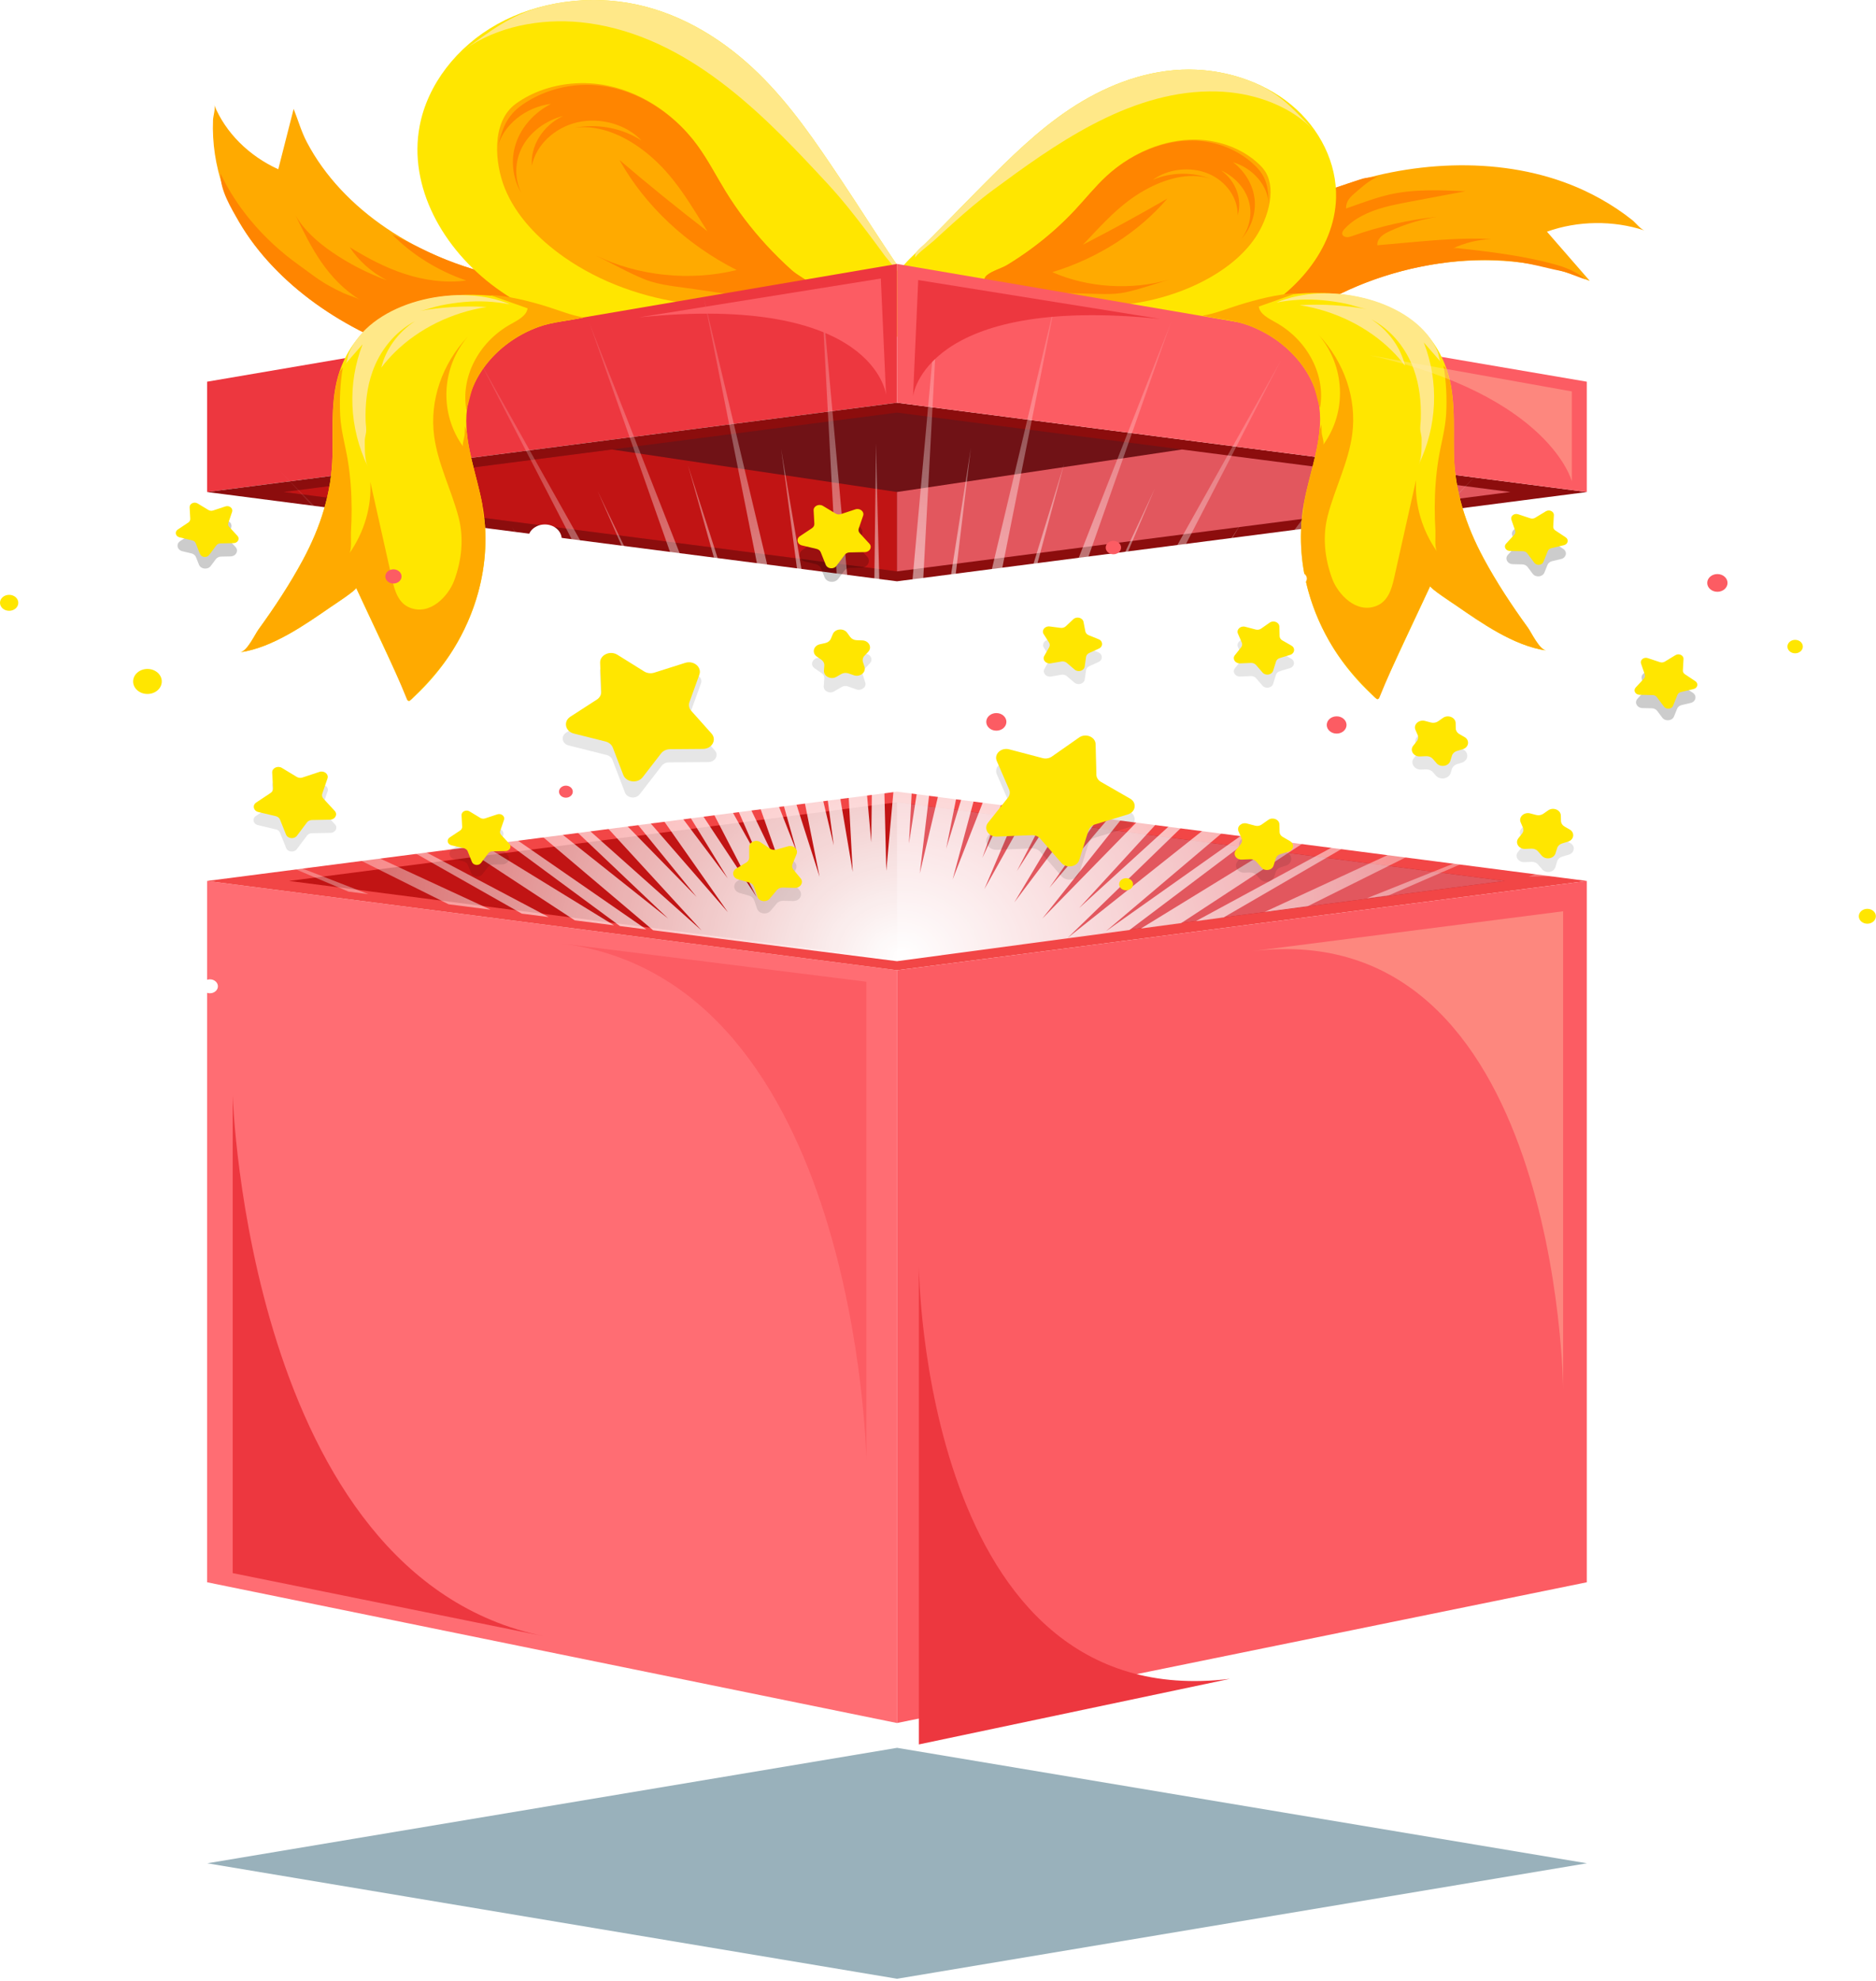 <svg width="162" height="171" viewBox="0 0 162 171" fill="none" xmlns="http://www.w3.org/2000/svg">
<path d="M31.535 28.771C36.33 31.137 43.302 33.34 48.44 30.565C49.663 29.904 50.753 28.926 51.056 27.698C51.355 26.488 50.634 24.974 49.197 24.583C48.291 24.337 47.117 24.444 46.166 24.332C45.204 24.218 44.248 24.063 43.303 23.865C36.169 22.368 29.582 18.152 26.492 12.258C26.013 11.347 25.739 10.352 25.357 9.401C24.915 11.137 24.473 12.874 24.03 14.611C21.482 13.455 19.465 11.433 18.502 9.07C18.623 9.366 18.409 10.021 18.396 10.347C18.375 10.851 18.379 11.356 18.408 11.859C18.463 12.828 18.608 13.793 18.841 14.742C20.325 20.793 25.475 25.78 31.535 28.771Z" fill="#FFAA00"/>
<path d="M31.535 28.769C36.33 31.135 43.303 33.339 48.44 30.564C49.663 29.903 50.753 28.924 51.056 27.697C51.355 26.487 50.635 24.972 49.197 24.582C48.291 24.335 47.117 24.442 46.167 24.33C45.204 24.217 44.248 24.062 43.304 23.864C41.114 23.395 38.998 22.695 37.011 21.764C35.945 21.265 34.922 20.726 33.857 20.232C35.579 21.986 37.797 23.366 40.258 24.214C38.471 24.457 36.626 24.192 34.932 23.639C33.238 23.085 31.681 22.252 30.204 21.34C30.97 22.515 32.09 23.512 33.422 24.202C31.732 23.585 30.138 22.767 28.698 21.779C27.419 20.901 26.242 19.864 25.523 18.59C26.188 19.96 26.857 21.334 27.737 22.608C28.618 23.882 29.725 25.06 31.13 25.902C30.72 25.656 30.148 25.524 29.703 25.32C29.218 25.099 28.745 24.857 28.286 24.596C27.402 24.093 26.657 23.486 25.85 22.91C24.262 21.779 22.842 20.468 21.639 19.02C20.605 17.775 19.732 16.428 19.054 15.008C18.99 16.392 19.967 17.991 20.678 19.201C21.481 20.569 22.47 21.851 23.596 23.033C25.803 25.351 28.532 27.288 31.535 28.769Z" fill="#FF8500"/>
<path d="M72.641 15.546C74.437 18.231 76.138 20.969 77.984 23.628C79.245 25.442 80.732 27.556 77.808 28.921C76.689 29.444 75.381 29.535 74.116 29.615C69.292 29.922 64.444 30.458 59.63 30.164C53.599 29.796 47.499 28.243 42.852 24.866C38.205 21.489 35.25 16.091 36.237 10.883C36.915 7.304 39.435 4.033 42.941 2.085C46.446 0.138 50.877 -0.473 54.915 0.379C59.054 1.252 62.648 3.561 65.487 6.331C68.326 9.102 70.493 12.336 72.641 15.546Z" fill="#FFE600"/>
<path d="M51.611 2.127C51.129 2.04 50.642 1.972 50.151 1.923C46.621 1.569 42.879 2.308 40.129 4.272C42.302 2.72 44.035 1.306 46.819 0.567C49.421 -0.125 52.272 -0.179 54.915 0.379C59.053 1.252 62.647 3.56 65.486 6.33C68.326 9.101 70.493 12.335 72.641 15.545C73.661 17.07 74.649 18.611 75.652 20.145C76.153 20.911 76.657 21.677 77.171 22.438C77.493 22.915 78.264 23.58 77.95 24.176C78.057 23.973 76.631 22.382 76.45 22.136C75.92 21.414 75.39 20.693 74.848 19.978C73.796 18.589 72.711 17.208 71.512 15.912C66.365 10.352 60.044 3.65 51.611 2.127Z" fill="#FFE888"/>
<path d="M49.348 7.221C47.611 7.38 45.929 7.959 44.568 8.937C42.372 10.514 42.738 14.157 43.6 16.274C44.563 18.636 46.482 20.634 48.722 22.203C51.821 24.374 55.599 25.724 59.522 26.215C61.508 26.463 63.529 26.495 65.525 26.318C66.216 26.257 71.106 25.853 70.237 24.749C69.801 24.194 68.912 23.813 68.369 23.326C67.598 22.635 66.866 21.912 66.174 21.16C64.844 19.714 63.665 18.161 62.66 16.527C61.847 15.203 61.144 13.825 60.221 12.557C58.443 10.116 55.745 8.086 52.525 7.404C51.486 7.183 50.406 7.124 49.348 7.221Z" fill="#FFAA00"/>
<path d="M48.625 10.011C46.886 10.832 45.787 12.585 45.93 14.306C46.275 12.539 47.881 11.01 49.865 10.556C51.851 10.102 54.109 10.748 55.402 12.139C53.772 11.061 51.59 10.644 49.593 11.03C51.916 10.712 54.188 11.858 55.907 13.259C58.239 15.16 59.568 17.568 61.094 19.973C58.501 17.977 55.967 15.922 53.495 13.812C55.698 17.755 59.269 21.106 63.614 23.311C59.579 24.296 55.108 23.834 51.449 22.052C52.843 22.733 54.227 23.536 55.677 24.117C57.004 24.648 58.639 24.751 60.069 24.974C62.518 25.355 64.985 25.645 67.462 25.842C68.069 25.891 71.161 25.921 70.239 24.749C69.803 24.194 68.914 23.813 68.371 23.326C67.6 22.635 66.868 21.912 66.176 21.16C64.846 19.714 63.667 18.161 62.662 16.527C61.849 15.203 61.146 13.825 60.223 12.557C58.025 9.538 54.154 7.01 49.879 7.356C48.157 7.495 46.488 8.085 45.133 9.023C43.693 10.019 43.367 11.178 42.98 12.674C43.469 10.782 45.387 9.238 47.586 8.966C46.136 9.713 45.03 10.954 44.557 12.364C44.083 13.775 44.247 15.34 45.007 16.653C44.402 15.376 44.447 13.877 45.127 12.63C45.806 11.383 47.109 10.408 48.625 10.011Z" fill="#FF8500"/>
<g opacity="0.4">
<path d="M77.467 170.814L17.898 160.846L77.467 150.879L137.036 160.846L77.467 170.814Z" fill="#003D54"/>
</g>
<path d="M77.456 148.737L17.887 136.588V76.047L77.456 83.754V148.737Z" fill="#FF6D73"/>
<path d="M77.456 83.754L17.887 76.047L77.456 68.34L137.025 76.047L77.456 83.754Z" fill="#F24646"/>
<path d="M77.457 83.754V148.737L137.026 136.588V76.047L77.457 83.754Z" fill="#FC5C63"/>
<path d="M24.965 76.046L77.458 69.254L129.95 76.046L77.458 82.837L24.965 76.046Z" fill="#C11414"/>
<path d="M77.457 82.837L129.949 76.046L77.457 69.254V82.837Z" fill="#E2575E"/>
<path d="M116.356 15.859C111.191 17.529 104.761 20.754 103.87 25.971C103.658 27.213 103.81 28.572 104.688 29.567C105.553 30.547 107.343 31.044 108.613 30.338C109.413 29.893 110.077 29.042 110.79 28.48C111.51 27.912 112.263 27.375 113.047 26.873C118.963 23.083 126.904 21.414 134.054 23.16C135.16 23.43 136.206 23.889 137.285 24.248C136.052 22.832 134.818 21.416 133.585 19.999C136.242 19.047 139.312 19.008 142 19.892C141.663 19.782 141.229 19.216 140.952 18.997C140.525 18.657 140.081 18.334 139.622 18.028C138.74 17.439 137.802 16.912 136.823 16.455C130.571 13.537 122.884 13.75 116.356 15.859Z" fill="#FFAA00"/>
<path d="M116.356 15.859C111.191 17.528 104.761 20.753 103.87 25.97C103.658 27.213 103.81 28.571 104.688 29.566C105.553 30.546 107.343 31.044 108.613 30.338C109.413 29.893 110.077 29.041 110.79 28.48C111.51 27.911 112.263 27.374 113.047 26.872C116.574 24.613 120.733 23.165 125.059 22.637C127.116 22.387 129.34 22.338 131.391 22.661C132.34 22.81 133.264 23.053 134.196 23.266C134.634 23.367 135.084 23.431 135.496 23.589C135.961 23.766 136.428 23.939 136.893 24.115C136.119 23.424 135.143 23.057 134.105 22.778C132.962 22.472 131.796 22.236 130.622 22.041C130.552 22.029 130.481 22.018 130.41 22.007C129.488 21.857 128.56 21.733 127.631 21.623C127.182 21.57 126.731 21.511 126.281 21.471C126.059 21.452 125.65 21.359 125.448 21.456C126.472 20.962 127.628 20.68 128.796 20.637C126.392 20.508 123.983 20.721 121.586 20.935C120.704 21.014 119.821 21.093 118.939 21.172C118.906 20.89 119.059 20.61 119.281 20.404C119.504 20.199 119.791 20.056 120.078 19.924C121.345 19.346 122.712 18.935 124.119 18.71C121.615 18.98 119.153 19.536 116.814 20.36C116.66 20.414 116.501 20.47 116.335 20.471C116.168 20.471 115.99 20.401 115.927 20.267C115.847 20.098 115.971 19.911 116.1 19.768C116.771 19.025 117.72 18.504 118.725 18.148C119.729 17.793 120.795 17.592 121.855 17.393C123.416 17.099 124.979 16.805 126.541 16.511C124.341 16.41 122.1 16.312 119.969 16.797C119.088 16.997 118.242 17.294 117.397 17.59C117.011 17.725 116.625 17.86 116.239 17.996C116.225 17.224 116.769 16.872 117.326 16.383C117.878 15.899 118.416 15.484 119.131 15.176C118.728 15.35 118.135 15.288 117.701 15.412C117.257 15.538 116.801 15.716 116.356 15.859Z" fill="#FF8500"/>
<path d="M84.907 15.945C82.965 17.886 81.091 19.882 79.113 21.795C77.762 23.1 76.174 24.618 78.309 26.128C79.127 26.706 80.175 26.958 81.191 27.196C85.063 28.103 88.913 29.201 92.885 29.618C97.859 30.141 103.103 29.707 107.489 27.592C111.875 25.477 115.245 21.486 115.373 17.112C115.461 14.106 113.995 11.101 111.489 9.037C108.984 6.974 105.487 5.873 102.048 6.016C98.523 6.163 95.185 7.552 92.379 9.42C89.572 11.288 87.229 13.625 84.907 15.945Z" fill="#FFE600"/>
<path d="M104.425 7.89C104.833 7.885 105.241 7.895 105.649 7.922C108.586 8.116 111.5 9.228 113.388 11.201C111.896 9.642 110.739 8.255 108.605 7.273C106.61 6.355 104.299 5.923 102.049 6.016C98.524 6.163 95.186 7.552 92.38 9.42C89.573 11.287 87.23 13.625 84.908 15.945C83.805 17.047 82.725 18.167 81.635 19.279C81.09 19.835 80.543 20.389 79.989 20.938C79.64 21.282 78.893 21.718 79.043 22.246C78.993 22.067 80.438 20.967 80.629 20.79C81.189 20.275 81.749 19.76 82.318 19.252C83.423 18.265 84.553 17.289 85.761 16.397C90.945 12.573 97.289 7.98 104.425 7.89Z" fill="#FFE888"/>
<path d="M105.355 12.343C106.741 12.709 108.005 13.41 108.938 14.391C110.444 15.974 109.495 18.89 108.414 20.495C107.208 22.287 105.289 23.652 103.185 24.624C100.275 25.968 96.958 26.553 93.677 26.417C92.016 26.348 90.366 26.098 88.773 25.683C88.221 25.539 84.313 24.544 85.217 23.762C85.672 23.37 86.463 23.181 86.993 22.859C87.744 22.401 88.469 21.913 89.167 21.395C90.508 20.399 91.745 19.296 92.855 18.102C93.754 17.136 94.572 16.109 95.55 15.204C97.434 13.459 99.993 12.175 102.736 12.059C103.622 12.021 104.511 12.12 105.355 12.343Z" fill="#FFAA00"/>
<path d="M105.45 14.715C106.718 15.62 107.299 17.196 106.875 18.578C106.91 17.093 105.877 15.629 104.342 14.989C102.807 14.349 100.854 14.567 99.552 15.523C101.072 14.867 102.923 14.825 104.479 15.411C102.645 14.836 100.591 15.46 98.941 16.366C96.703 17.595 95.19 19.374 93.518 21.123C95.986 19.852 98.416 18.525 100.805 17.145C98.306 20.054 94.801 22.294 90.87 23.496C93.978 24.849 97.7 25.081 100.997 24.13C99.74 24.495 98.471 24.96 97.186 25.235C96.012 25.486 94.663 25.348 93.458 25.334C91.397 25.31 89.337 25.21 87.285 25.033C86.782 24.989 84.26 24.593 85.22 23.764C85.674 23.372 86.466 23.183 86.995 22.86C87.746 22.403 88.472 21.914 89.169 21.396C90.511 20.401 91.747 19.298 92.858 18.104C93.757 17.138 94.575 16.112 95.553 15.206C97.882 13.049 101.485 11.518 104.902 12.382C106.279 12.73 107.533 13.438 108.468 14.386C109.461 15.393 109.52 16.381 109.567 17.651C109.508 16.045 108.223 14.527 106.481 14.005C107.528 14.811 108.206 15.971 108.339 17.184C108.472 18.397 108.058 19.649 107.206 20.614C107.927 19.657 108.158 18.431 107.828 17.323C107.498 16.215 106.613 15.244 105.45 14.715Z" fill="#FF8500"/>
<path d="M77.456 22.785L17.887 32.949V42.472L77.456 34.766V22.785Z" fill="#ED373F"/>
<path d="M36.841 30.668L19.387 33.788V41.548C19.387 41.548 21.258 34.174 36.841 30.668Z" fill="#ED373F"/>
<path d="M77.456 34.766L17.887 42.473L77.456 50.18L137.025 42.473L77.456 34.766Z" fill="#8C0D0D"/>
<path d="M77.458 35.617L24.488 42.47L77.458 49.324L130.428 42.47L77.458 35.617Z" fill="#701216"/>
<path d="M77.458 49.324V42.471L52.851 38.801L24.488 42.471L77.458 49.324Z" fill="#C11414"/>
<path d="M77.457 49.324V42.471L102.065 38.801L130.427 42.471L77.457 49.324Z" fill="#E2575E"/>
<path d="M77.457 34.766V22.785L137.026 32.949V42.472L77.457 34.766Z" fill="#FC5C63"/>
<path d="M98.523 80.153L101.994 79.689L141.759 53.621L98.523 80.153Z" fill="url(#paint0_radial_3054_49788)"/>
<path d="M109.215 78.72L112.941 78.221L147.231 61.145L109.215 78.72Z" fill="url(#paint1_radial_3054_49788)"/>
<path d="M103.262 79.519L105.666 79.197L130.993 64.5L103.262 79.519Z" fill="url(#paint2_radial_3054_49788)"/>
<path d="M132 75.67L134.264 75.627L151.576 69.211L132 75.67Z" fill="url(#paint3_radial_3054_49788)"/>
<path d="M118.031 77.542L119.934 77.287L134.982 70.762L118.031 77.542Z" fill="url(#paint4_radial_3054_49788)"/>
<path d="M95.478 80.405L135.253 46.752L92.197 80.96L120.479 53.526L93.181 78.391L127.811 40.651L90.006 79.3L114.126 48.989L90.613 76.644L119.553 35.412L87.594 77.893L107.172 45.181L87.814 75.192L110.607 31.118L84.999 76.762L99.727 42.165L84.829 74.058L101.117 27.837L82.261 75.924L91.908 39.988L81.706 73.259L91.229 25.621L79.425 75.392L83.837 38.684L78.492 72.808L81.102 24.504L76.535 75.174L75.643 38.272L75.238 72.713L70.893 24.504L73.637 75.274L67.454 38.761L71.997 72.975L60.766 25.621L70.775 75.69L59.401 40.142L68.819 73.589L50.879 27.837L67.997 76.417L51.608 42.393L65.753 74.546L41.387 31.118L65.344 77.441L44.201 45.48L62.85 75.831L32.442 35.412L62.859 78.748L37.295 49.352L60.153 77.424L24.184 40.651L60.581 80.317L30.999 53.95L57.707 79.299L16.742 46.752L56.398 80.303L77.455 82.974L97.53 80.285L126.13 58.724L95.478 80.405Z" fill="url(#paint5_radial_3054_49788)"/>
<path d="M38.745 78.064L42.359 78.523L4.77 61.145L38.745 78.064Z" fill="url(#paint6_radial_3054_49788)"/>
<path d="M30.103 76.97L31.807 77.186L16.711 71.32L30.103 76.97Z" fill="url(#paint7_radial_3054_49788)"/>
<path d="M17.439 75.365L20.094 75.702L0.422 69.211L17.439 75.365Z" fill="url(#paint8_radial_3054_49788)"/>
<path d="M53.535 79.942L55.811 80.231L25.414 59.203L53.535 79.942Z" fill="url(#paint9_radial_3054_49788)"/>
<path d="M45.055 78.867L47.376 79.161L20.629 65.023L45.055 78.867Z" fill="url(#paint10_radial_3054_49788)"/>
<path d="M49.636 79.448L53.024 79.877L10.238 53.621L49.636 79.448Z" fill="url(#paint11_radial_3054_49788)"/>
<path d="M40.329 35.291C39.973 38.092 41.163 40.843 41.663 43.626C42.755 49.711 40.324 56.198 35.324 60.542C33.8 57.275 32.276 54.008 30.752 50.741C30.832 50.911 28.767 52.254 28.539 52.411C26.383 53.897 23.533 55.914 20.746 56.307C21.345 56.221 22.018 54.756 22.328 54.33C23.727 52.403 25.031 50.421 26.144 48.358C27.683 45.504 28.645 42.507 28.71 39.336C28.764 36.734 28.5 34.036 29.518 31.538C32.185 24.994 40.839 24.465 47.319 26.495C48.348 26.817 49.33 27.228 50.413 27.402C49.111 27.705 47.757 27.767 46.492 28.227C43.214 29.419 40.723 32.196 40.329 35.291Z" fill="#FFE600"/>
<path d="M34.094 30.408C33.67 30.826 33.28 31.269 32.929 31.735C33.306 30.153 34.356 28.7 35.831 27.724C34.037 28.681 32.799 30.312 32.171 32.064C31.677 33.441 31.532 34.895 31.572 36.332C31.582 36.67 31.66 37.038 31.605 37.373C31.564 37.625 31.495 37.831 31.501 38.094C31.514 38.736 31.468 39.667 31.758 40.265C30.151 36.955 29.988 33.127 31.311 29.723C30.82 30.285 30.328 30.847 29.836 31.409C29.993 31.23 30.017 30.762 30.109 30.536C30.221 30.261 30.356 29.994 30.513 29.737C32.859 25.895 39.712 24.421 44.033 26.27C42.706 26.024 41.41 25.947 40.061 26.072C39.384 26.134 38.711 26.234 38.048 26.37C37.435 26.496 36.837 26.736 36.226 26.846C38.134 26.504 40.094 26.387 42.037 26.499C38.986 26.972 36.146 28.386 34.094 30.408Z" fill="#FFE888"/>
<path d="M40.309 35.285C40.298 35.318 40.287 35.351 40.275 35.383C39.768 32.565 41.321 29.544 44.071 28.002C44.704 27.647 45.471 27.268 45.56 26.616C44.469 26.23 43.377 25.843 42.286 25.457C43.949 25.541 45.75 26.001 47.32 26.493C48.349 26.816 49.331 27.227 50.414 27.401C49.113 27.703 47.758 27.765 46.493 28.225C44.855 28.821 43.416 29.812 42.336 31.038C41.779 31.67 41.317 32.366 40.972 33.105C40.639 33.82 40.547 34.56 40.309 35.285Z" fill="#FFAA00"/>
<path d="M40.116 37.606C40.094 37.775 39.894 38.418 39.994 38.549C37.924 35.709 38.091 31.758 40.396 29.059C38.165 31.419 37.09 34.587 37.488 37.628C37.803 40.034 38.98 42.285 39.599 44.646C40.076 46.467 39.871 48.385 39.207 50.15C38.734 51.405 37.173 53.173 35.383 52.454C34.406 52.062 34.086 51.008 33.88 50.087C33.246 47.258 32.613 44.429 31.979 41.6C32.096 43.76 31.452 45.946 30.157 47.788C30.4 47.442 30.279 46.425 30.304 45.99C30.345 45.303 30.367 44.614 30.365 43.925C30.362 42.554 30.265 41.183 30.048 39.825C29.836 38.495 29.452 37.226 29.379 35.883C29.303 34.489 29.378 33.088 29.604 31.707C29.514 31.831 29.423 31.955 29.333 32.079C28.55 34.424 28.76 36.92 28.71 39.337C28.645 42.507 27.683 45.504 26.144 48.358C25.031 50.422 23.727 52.403 22.328 54.33C22.018 54.757 21.345 56.221 20.746 56.307C23.533 55.915 26.383 53.898 28.539 52.412C28.767 52.255 30.831 50.912 30.752 50.742C32.235 53.944 33.831 57.124 35.144 60.376C35.283 60.72 35.612 60.269 35.755 60.132C37.015 58.913 38.205 57.555 39.106 56.111C40.077 54.556 40.811 52.888 41.286 51.166C41.628 49.926 41.835 48.659 41.899 47.385C41.931 46.749 41.928 46.111 41.887 45.475C41.848 44.865 41.663 44.232 41.663 43.626C41.285 41.514 40.511 39.42 40.314 37.309C40.254 37.14 40.199 36.969 40.153 36.797C40.131 37.072 40.152 37.331 40.116 37.606Z" fill="#FFAA00"/>
<path d="M113.931 35.136C114.288 37.936 113.097 40.687 112.597 43.471C111.505 49.555 113.937 56.042 118.937 60.386C120.46 57.119 121.984 53.853 123.508 50.586C123.428 50.755 125.493 52.098 125.722 52.255C127.877 53.742 130.727 55.758 133.514 56.151C132.916 56.065 132.243 54.6 131.933 54.173C130.533 52.246 129.229 50.264 128.117 48.201C126.578 45.347 125.615 42.351 125.55 39.18C125.497 36.577 125.76 33.88 124.742 31.381C122.075 24.837 113.421 24.309 106.942 26.339C105.913 26.661 104.931 27.072 103.848 27.246C105.149 27.549 106.504 27.611 107.769 28.071C111.047 29.263 113.538 32.041 113.931 35.136Z" fill="#FFE600"/>
<path d="M120.17 30.252C120.594 30.67 120.984 31.113 121.335 31.579C120.958 29.997 119.907 28.544 118.432 27.567C120.227 28.525 121.464 30.156 122.093 31.908C122.587 33.285 122.731 34.739 122.691 36.176C122.682 36.514 122.604 36.882 122.659 37.217C122.7 37.469 122.768 37.675 122.763 37.938C122.749 38.579 122.796 39.511 122.506 40.109C124.113 36.799 124.276 32.971 122.952 29.566C123.444 30.128 123.936 30.691 124.427 31.253C124.27 31.073 124.246 30.605 124.154 30.38C124.042 30.105 123.907 29.838 123.75 29.581C121.405 25.738 114.551 24.265 110.23 26.114C111.557 25.868 112.853 25.791 114.202 25.915C114.879 25.978 115.553 26.078 116.215 26.214C116.828 26.34 117.426 26.58 118.037 26.69C116.129 26.348 114.17 26.23 112.226 26.343C115.277 26.815 118.118 28.229 120.17 30.252Z" fill="#FFE888"/>
<path d="M113.954 35.132C113.965 35.165 113.976 35.198 113.987 35.231C114.494 32.412 112.94 29.392 110.191 27.85C109.558 27.495 108.791 27.116 108.701 26.464C109.793 26.078 110.885 25.691 111.976 25.305C110.313 25.388 108.512 25.849 106.942 26.341C105.913 26.663 104.931 27.074 103.848 27.248C105.149 27.551 106.504 27.613 107.769 28.073C109.407 28.669 110.846 29.66 111.926 30.886C112.483 31.518 112.945 32.214 113.289 32.952C113.624 33.667 113.715 34.408 113.954 35.132Z" fill="#FFAA00"/>
<path d="M114.145 37.45C114.167 37.619 114.368 38.262 114.267 38.394C116.337 35.553 116.17 31.602 113.865 28.902C116.097 31.263 117.171 34.43 116.773 37.471C116.459 39.877 115.281 42.129 114.662 44.49C114.185 46.311 114.39 48.228 115.054 49.993C115.526 51.249 117.087 53.017 118.878 52.297C119.855 51.905 120.174 50.852 120.38 49.931C121.014 47.101 121.647 44.273 122.281 41.444C122.164 43.603 122.808 45.789 124.104 47.631C123.86 47.285 123.982 46.268 123.956 45.834C123.915 45.146 123.893 44.457 123.895 43.769C123.899 42.398 123.995 41.027 124.212 39.669C124.424 38.338 124.808 37.07 124.881 35.727C124.957 34.333 124.883 32.932 124.656 31.551C124.747 31.675 124.837 31.798 124.928 31.922C125.711 34.268 125.5 36.764 125.55 39.181C125.615 42.351 126.578 45.348 128.117 48.202C129.229 50.265 130.533 52.247 131.933 54.174C132.243 54.601 132.916 56.065 133.514 56.151C130.727 55.758 127.877 53.742 125.722 52.255C125.494 52.098 123.429 50.755 123.508 50.586C122.025 53.788 120.429 56.968 119.116 60.22C118.978 60.563 118.648 60.113 118.506 59.976C117.245 58.757 116.055 57.399 115.154 55.955C114.183 54.4 113.449 52.732 112.975 51.009C112.633 49.77 112.426 48.502 112.361 47.229C112.329 46.593 112.333 45.955 112.373 45.319C112.412 44.709 112.597 44.076 112.597 43.47C112.976 41.358 113.75 39.264 113.947 37.153C114.007 36.984 114.061 36.813 114.108 36.64C114.13 36.916 114.109 37.175 114.145 37.45Z" fill="#FFAA00"/>
<path opacity="0.3" d="M108.117 82.111L134.984 78.664V119.889C134.984 119.889 134.638 78.869 108.117 82.111Z" fill="#FFEBBE"/>
<path opacity="0.3" d="M118.277 30.668L135.732 33.788V41.548C135.732 41.548 133.86 34.174 118.277 30.668Z" fill="#FFEBBE"/>
<path d="M100.18 27.528L79.293 24.176L78.844 34.202C78.844 34.202 79.802 25.445 100.18 27.528Z" fill="#ED373F"/>
<path d="M55.176 27.396L76.062 24.043L76.512 34.069C76.512 34.069 75.553 25.312 55.176 27.396Z" fill="#FC5C63"/>
<path d="M48.461 81.445L74.814 84.746V125.971C74.814 125.971 74.046 84.649 48.461 81.445Z" fill="#FC5C63"/>
<g filter="url(#filter0_d_3054_49788)">
<path d="M106.215 140.923L79.348 146.585V105.359C79.348 105.359 79.694 144.165 106.215 140.923Z" fill="#ED373F"/>
</g>
<path d="M46.961 141.238L20.094 135.796V94.57C20.094 94.57 21.411 136.063 46.961 141.238Z" fill="#ED373F"/>
<g opacity="0.1">
<path d="M52.935 57.426L55.726 59.164C55.917 59.283 56.164 59.312 56.384 59.242L59.606 58.22C60.162 58.044 60.709 58.501 60.531 58.993L59.5 61.849C59.429 62.044 59.474 62.257 59.618 62.42L61.727 64.779C62.091 65.187 61.762 65.782 61.17 65.786L57.742 65.812C57.507 65.814 57.288 65.917 57.157 66.087L55.238 68.568C54.907 68.996 54.157 68.907 53.969 68.417L52.882 65.578C52.807 65.383 52.627 65.234 52.402 65.177L49.107 64.35C48.538 64.207 48.404 63.557 48.879 63.25L51.636 61.469C51.824 61.347 51.932 61.152 51.925 60.947L51.807 57.955C51.786 57.438 52.453 57.126 52.935 57.426Z" fill="black"/>
<path d="M94.612 65.388L94.677 68.014C94.683 68.266 94.831 68.5 95.073 68.639L97.587 70.081C98.196 70.43 98.081 71.237 97.394 71.447L94.554 72.312C94.281 72.395 94.072 72.59 93.996 72.834L93.202 75.367C93.01 75.98 92.096 76.135 91.656 75.629L89.835 73.538C89.66 73.337 89.383 73.224 89.094 73.236L86.09 73.36C85.362 73.39 84.912 72.678 85.326 72.156L87.041 69.999C87.206 69.792 87.244 69.527 87.142 69.29L86.079 66.834C85.821 66.239 86.456 65.644 87.154 65.828L90.034 66.585C90.311 66.658 90.611 66.607 90.837 66.45L93.185 64.807C93.752 64.409 94.596 64.753 94.612 65.388Z" fill="black"/>
<path d="M125.703 63.648L125.712 64.004C125.717 64.212 125.84 64.405 126.04 64.519L126.38 64.714C126.882 65.003 126.788 65.669 126.22 65.842L125.836 65.959C125.61 66.027 125.438 66.189 125.375 66.39L125.268 66.732C125.109 67.239 124.354 67.367 123.99 66.949L123.744 66.666C123.6 66.5 123.371 66.406 123.132 66.416L122.726 66.433C122.125 66.458 121.753 65.871 122.096 65.439L122.328 65.147C122.464 64.976 122.495 64.757 122.41 64.562L122.266 64.23C122.054 63.738 122.579 63.247 123.154 63.399L123.544 63.501C123.773 63.562 124.02 63.52 124.207 63.389L124.524 63.167C124.994 62.84 125.691 63.123 125.703 63.648Z" fill="black"/>
<path d="M110.476 55.239L110.496 56.049C110.5 56.199 110.588 56.337 110.731 56.42L111.506 56.865C111.867 57.072 111.8 57.551 111.392 57.675L110.516 57.942C110.354 57.991 110.23 58.107 110.185 58.252L109.94 59.033C109.826 59.397 109.284 59.489 109.022 59.188L108.461 58.543C108.357 58.424 108.193 58.357 108.021 58.364L107.094 58.402C106.662 58.42 106.394 57.998 106.641 57.688L107.17 57.022C107.268 56.899 107.29 56.742 107.229 56.602L106.901 55.844C106.749 55.491 107.126 55.138 107.54 55.247L108.428 55.481C108.592 55.524 108.771 55.494 108.905 55.4L109.628 54.894C109.966 54.658 110.467 54.862 110.476 55.239Z" fill="black"/>
<path d="M134.786 71.475L134.8 72.028C134.804 72.211 134.912 72.38 135.087 72.481L135.616 72.784C136.057 73.037 135.975 73.622 135.476 73.774L134.878 73.956C134.681 74.016 134.529 74.157 134.474 74.334L134.307 74.868C134.167 75.312 133.505 75.425 133.185 75.057L132.802 74.617C132.676 74.471 132.475 74.389 132.266 74.398L131.633 74.424C131.106 74.446 130.779 73.93 131.08 73.551L131.441 73.097C131.56 72.947 131.588 72.755 131.513 72.583L131.289 72.066C131.103 71.635 131.563 71.204 132.069 71.337L132.675 71.496C132.876 71.549 133.094 71.512 133.257 71.398L133.752 71.052C134.163 70.765 134.775 71.014 134.786 71.475Z" fill="black"/>
<path d="M110.483 72.522L110.493 72.911C110.498 73.115 110.618 73.304 110.814 73.416L111.185 73.629C111.677 73.911 111.585 74.565 111.029 74.734L110.609 74.862C110.388 74.929 110.219 75.087 110.158 75.284L110.04 75.658C109.885 76.154 109.145 76.279 108.789 75.87L108.52 75.561C108.378 75.398 108.154 75.307 107.92 75.317L107.476 75.335C106.888 75.359 106.523 74.784 106.859 74.361L107.112 74.042C107.246 73.874 107.276 73.66 107.193 73.469L107.036 73.106C106.827 72.625 107.342 72.144 107.906 72.292L108.331 72.404C108.555 72.463 108.798 72.422 108.981 72.294L109.328 72.051C109.788 71.73 110.471 72.008 110.483 72.522Z" fill="black"/>
<path d="M93.571 54.86L93.722 55.636C93.751 55.787 93.864 55.916 94.022 55.98L94.84 56.312C95.24 56.474 95.253 56.966 94.863 57.144L94.063 57.509C93.909 57.58 93.803 57.713 93.782 57.864L93.673 58.646C93.621 59.028 93.088 59.191 92.774 58.922L92.13 58.371C92.005 58.264 91.827 58.218 91.656 58.247L90.77 58.399C90.338 58.473 89.996 58.081 90.192 57.737L90.592 57.031C90.67 56.895 90.666 56.733 90.581 56.6L90.142 55.911C89.928 55.575 90.249 55.171 90.684 55.226L91.576 55.341C91.749 55.363 91.924 55.309 92.043 55.197L92.657 54.621C92.958 54.34 93.498 54.48 93.571 54.86Z" fill="black"/>
<path d="M73.025 55.585L73.448 56.172C73.549 56.312 73.722 56.399 73.91 56.405L74.704 56.433C75.18 56.45 75.426 56.935 75.122 57.254L74.614 57.787C74.493 57.914 74.451 58.085 74.502 58.243L74.717 58.911C74.846 59.311 74.394 59.666 73.952 59.512L73.215 59.254C73.039 59.193 72.841 59.211 72.683 59.303L72.022 59.688C71.627 59.918 71.1 59.652 71.132 59.238L71.184 58.546C71.196 58.381 71.115 58.222 70.967 58.12L70.343 57.689C69.97 57.432 70.097 56.913 70.558 56.811L71.328 56.64C71.511 56.599 71.66 56.483 71.725 56.328L72.001 55.678C72.166 55.289 72.771 55.234 73.025 55.585Z" fill="black"/>
<path d="M40.759 71.312L41.424 71.714C41.578 71.807 41.774 71.828 41.948 71.77L42.704 71.52C43.145 71.374 43.585 71.733 43.45 72.126L43.218 72.802C43.164 72.959 43.202 73.128 43.319 73.256L43.825 73.806C44.12 74.127 43.865 74.604 43.395 74.613L42.587 74.629C42.4 74.632 42.227 74.717 42.124 74.853L41.681 75.443C41.423 75.787 40.825 75.724 40.67 75.335L40.403 74.669C40.341 74.516 40.196 74.398 40.016 74.355L39.236 74.169C38.781 74.061 38.666 73.545 39.041 73.296L39.684 72.868C39.832 72.769 39.916 72.613 39.907 72.45L39.868 71.745C39.845 71.333 40.372 71.078 40.759 71.312Z" fill="black"/>
<path d="M24.309 67.409L25.634 68.211C25.774 68.295 25.951 68.314 26.109 68.261L27.617 67.762C28.015 67.63 28.414 67.954 28.291 68.31L27.828 69.659C27.779 69.8 27.814 69.954 27.92 70.069L28.93 71.166C29.196 71.456 28.966 71.888 28.541 71.896L26.929 71.927C26.76 71.931 26.603 72.007 26.511 72.13L25.627 73.308C25.394 73.619 24.853 73.561 24.712 73.21L24.179 71.881C24.124 71.742 23.992 71.636 23.829 71.597L22.273 71.227C21.863 71.129 21.759 70.662 22.097 70.437L23.38 69.584C23.514 69.494 23.59 69.353 23.582 69.205L23.504 67.799C23.483 67.428 23.959 67.197 24.309 67.409Z" fill="black"/>
<path d="M65.78 73.919L66.465 74.379C66.64 74.496 66.87 74.531 67.08 74.471L67.901 74.239C68.43 74.09 68.925 74.535 68.74 74.992L68.451 75.703C68.377 75.884 68.41 76.086 68.539 76.242L69.046 76.853C69.373 77.246 69.041 77.795 68.486 77.781L67.622 77.761C67.402 77.756 67.192 77.846 67.063 78.002L66.554 78.612C66.228 79.004 65.527 78.898 65.37 78.433L65.125 77.71C65.062 77.525 64.9 77.379 64.69 77.319L63.869 77.085C63.341 76.935 63.239 76.321 63.697 76.046L64.41 75.619C64.592 75.51 64.701 75.33 64.701 75.137L64.702 74.383C64.702 73.897 65.339 73.624 65.78 73.919Z" fill="black"/>
</g>
<path d="M53.316 56.522L55.628 57.962C55.881 58.12 56.206 58.159 56.498 58.066L59.168 57.22C59.904 56.986 60.627 57.59 60.391 58.243L59.537 60.608C59.443 60.867 59.501 61.149 59.693 61.363L61.44 63.319C61.922 63.857 61.487 64.644 60.704 64.65L57.864 64.672C57.553 64.675 57.263 64.811 57.089 65.035L55.499 67.09C55.061 67.657 54.069 67.539 53.821 66.891L52.92 64.539C52.821 64.281 52.584 64.083 52.285 64.008L49.555 63.323C48.803 63.134 48.625 62.274 49.254 61.867L51.537 60.392C51.788 60.231 51.93 59.973 51.919 59.701L51.822 57.223C51.796 56.538 52.678 56.125 53.316 56.522Z" fill="#FFE600"/>
<path d="M94.611 64.242L94.676 66.872C94.683 67.124 94.83 67.357 95.072 67.496L97.59 68.94C98.197 69.288 98.083 70.093 97.397 70.302L94.552 71.169C94.28 71.252 94.072 71.447 93.996 71.69L93.201 74.228C93.009 74.84 92.097 74.994 91.657 74.49L89.833 72.395C89.658 72.195 89.382 72.082 89.094 72.094L86.084 72.218C85.358 72.248 84.908 71.538 85.322 71.017L87.04 68.856C87.205 68.649 87.242 68.384 87.14 68.149L86.075 65.688C85.818 65.095 86.452 64.502 87.148 64.685L90.033 65.443C90.31 65.516 90.609 65.465 90.834 65.308L93.186 63.663C93.754 63.264 94.596 63.608 94.611 64.242Z" fill="#FFE600"/>
<path d="M125.701 62.416L125.713 62.888C125.717 63.081 125.831 63.26 126.016 63.366L126.469 63.626C126.935 63.893 126.848 64.511 126.321 64.672L125.81 64.827C125.601 64.891 125.441 65.041 125.383 65.227L125.24 65.683C125.093 66.153 124.393 66.271 124.056 65.884L123.729 65.507C123.594 65.353 123.382 65.267 123.161 65.276L122.62 65.298C122.063 65.321 121.718 64.776 122.036 64.376L122.344 63.988C122.471 63.829 122.499 63.626 122.421 63.445L122.229 63.004C122.032 62.548 122.519 62.093 123.053 62.233L123.571 62.37C123.783 62.425 124.014 62.386 124.186 62.266L124.608 61.97C125.043 61.665 125.689 61.929 125.701 62.416Z" fill="#FFE600"/>
<path d="M110.478 54.089L110.499 54.914C110.502 55.062 110.589 55.199 110.731 55.28L111.521 55.733C111.877 55.938 111.81 56.411 111.407 56.533L110.515 56.805C110.355 56.853 110.233 56.968 110.189 57.11L109.939 57.906C109.826 58.265 109.291 58.356 109.032 58.059L108.461 57.403C108.358 57.285 108.196 57.219 108.027 57.226L107.083 57.265C106.657 57.283 106.392 56.866 106.636 56.56L107.175 55.882C107.271 55.76 107.293 55.605 107.233 55.467L106.899 54.695C106.748 54.346 107.121 53.998 107.529 54.105L108.434 54.343C108.597 54.386 108.772 54.356 108.904 54.264L109.642 53.748C109.975 53.515 110.47 53.717 110.478 54.089Z" fill="#FFE600"/>
<path d="M134.785 70.402L134.797 70.869C134.801 71.063 134.915 71.243 135.101 71.349L135.548 71.606C136.016 71.874 135.929 72.494 135.4 72.655L134.895 72.809C134.685 72.873 134.525 73.023 134.466 73.21L134.325 73.662C134.178 74.133 133.475 74.252 133.136 73.863L132.813 73.491C132.678 73.336 132.465 73.249 132.243 73.259L131.709 73.281C131.15 73.304 130.803 72.757 131.122 72.356L131.427 71.972C131.554 71.812 131.583 71.608 131.504 71.427L131.315 70.99C131.117 70.532 131.606 70.076 132.142 70.217L132.654 70.352C132.867 70.408 133.097 70.368 133.271 70.247L133.689 69.955C134.125 69.649 134.773 69.914 134.785 70.402Z" fill="#FFE600"/>
<path d="M110.481 71.163L110.497 71.825C110.501 71.994 110.6 72.15 110.762 72.243L111.395 72.606C111.803 72.84 111.726 73.38 111.267 73.52L110.55 73.738C110.367 73.794 110.228 73.924 110.177 74.087L109.977 74.725C109.849 75.136 109.237 75.239 108.942 74.901L108.483 74.374C108.366 74.24 108.181 74.164 107.987 74.172L107.23 74.203C106.743 74.223 106.442 73.746 106.719 73.397L107.152 72.854C107.262 72.715 107.287 72.537 107.218 72.379L106.95 71.76C106.778 71.362 107.203 70.965 107.67 71.087L108.396 71.278C108.581 71.327 108.782 71.293 108.933 71.188L109.525 70.773C109.906 70.508 110.47 70.738 110.481 71.163Z" fill="#FFE600"/>
<path d="M93.566 53.686L93.724 54.503C93.752 54.648 93.861 54.772 94.014 54.834L94.874 55.183C95.26 55.34 95.273 55.815 94.896 55.987L94.055 56.37C93.906 56.439 93.804 56.567 93.784 56.714L93.669 57.535C93.618 57.904 93.105 58.062 92.801 57.802L92.123 57.223C92.002 57.119 91.831 57.075 91.665 57.103L90.735 57.262C90.317 57.334 89.987 56.956 90.176 56.623L90.597 55.882C90.672 55.749 90.668 55.593 90.585 55.464L90.125 54.741C89.917 54.416 90.227 54.025 90.648 54.08L91.586 54.2C91.753 54.221 91.922 54.17 92.037 54.062L92.682 53.456C92.973 53.184 93.495 53.32 93.566 53.686Z" fill="#FFE600"/>
<path d="M73.156 54.623L73.416 54.982C73.538 55.151 73.747 55.257 73.975 55.264L74.462 55.282C75.037 55.302 75.336 55.889 74.967 56.275L74.656 56.602C74.51 56.755 74.459 56.962 74.522 57.154L74.653 57.562C74.809 58.046 74.261 58.476 73.727 58.29L73.275 58.132C73.063 58.058 72.823 58.08 72.633 58.191L72.228 58.426C71.75 58.705 71.112 58.383 71.15 57.882L71.182 57.459C71.197 57.26 71.099 57.067 70.92 56.943L70.538 56.679C70.086 56.368 70.24 55.739 70.798 55.616L71.269 55.511C71.491 55.462 71.67 55.321 71.75 55.134L71.918 54.735C72.118 54.265 72.849 54.198 73.156 54.623Z" fill="#FFE600"/>
<path d="M40.546 70.042L41.478 70.606C41.597 70.678 41.749 70.694 41.885 70.649L42.946 70.298C43.287 70.185 43.629 70.463 43.524 70.769L43.198 71.718C43.156 71.839 43.186 71.97 43.276 72.069L43.987 72.841C44.215 73.089 44.018 73.459 43.654 73.466L42.519 73.489C42.374 73.492 42.24 73.557 42.161 73.662L41.539 74.491C41.339 74.757 40.875 74.708 40.755 74.407L40.38 73.472C40.332 73.353 40.219 73.262 40.08 73.229L38.985 72.968C38.633 72.885 38.543 72.485 38.834 72.291L39.737 71.691C39.852 71.614 39.917 71.493 39.91 71.367L39.855 70.377C39.838 70.058 40.246 69.86 40.546 70.042Z" fill="#FFE600"/>
<path opacity="0.2" d="M17.275 44.73L17.939 45.132C18.093 45.224 18.289 45.246 18.464 45.187L19.22 44.937C19.66 44.791 20.101 45.15 19.965 45.544L19.733 46.22C19.679 46.376 19.718 46.545 19.834 46.673L20.34 47.223C20.635 47.544 20.381 48.021 19.91 48.03L19.102 48.046C18.916 48.05 18.743 48.134 18.64 48.27L18.197 48.86C17.939 49.204 17.341 49.141 17.185 48.752L16.919 48.087C16.856 47.932 16.712 47.815 16.531 47.772L15.751 47.586C15.297 47.478 15.181 46.962 15.556 46.713L16.199 46.285C16.348 46.186 16.431 46.03 16.423 45.867L16.384 45.162C16.361 44.751 16.888 44.496 17.275 44.73Z" fill="black"/>
<path d="M17.065 43.46L17.998 44.024C18.117 44.096 18.27 44.112 18.405 44.067L19.466 43.716C19.807 43.603 20.148 43.881 20.044 44.186L19.718 45.136C19.676 45.257 19.705 45.388 19.796 45.487L20.506 46.259C20.735 46.507 20.538 46.877 20.173 46.884L19.038 46.907C18.893 46.91 18.759 46.974 18.68 47.08L18.058 47.909C17.858 48.175 17.395 48.126 17.274 47.825L16.899 46.89C16.851 46.771 16.739 46.679 16.599 46.647L15.505 46.386C15.152 46.303 15.063 45.902 15.354 45.709L16.256 45.109C16.372 45.032 16.436 44.91 16.429 44.784L16.375 43.795C16.357 43.476 16.765 43.278 17.065 43.46Z" fill="#FFE600"/>
<path opacity="0.2" d="M144.47 57.824L143.805 58.225C143.651 58.319 143.455 58.339 143.28 58.282L142.524 58.031C142.084 57.885 141.643 58.244 141.778 58.638L142.011 59.314C142.065 59.471 142.026 59.64 141.91 59.767L141.403 60.318C141.109 60.639 141.363 61.115 141.834 61.124L142.641 61.141C142.828 61.144 143.001 61.228 143.104 61.365L143.547 61.955C143.805 62.299 144.403 62.235 144.558 61.847L144.825 61.181C144.887 61.027 145.032 60.91 145.213 60.867L145.993 60.681C146.447 60.573 146.562 60.057 146.188 59.807L145.544 59.38C145.396 59.281 145.312 59.124 145.321 58.961L145.36 58.256C145.384 57.845 144.857 57.59 144.47 57.824Z" fill="black"/>
<path d="M144.687 56.553L143.755 57.117C143.636 57.189 143.484 57.206 143.348 57.161L142.287 56.81C141.946 56.697 141.604 56.975 141.709 57.28L142.035 58.229C142.077 58.35 142.047 58.481 141.957 58.58L141.246 59.352C141.018 59.6 141.215 59.97 141.579 59.977L142.714 60C142.859 60.003 142.993 60.068 143.072 60.174L143.694 61.002C143.895 61.269 144.358 61.219 144.478 60.919L144.853 59.984C144.901 59.864 145.013 59.773 145.153 59.74L146.248 59.479C146.6 59.396 146.69 58.996 146.399 58.802L145.496 58.202C145.381 58.125 145.316 58.004 145.323 57.878L145.378 56.888C145.395 56.57 144.987 56.372 144.687 56.553Z" fill="#FFE600"/>
<path opacity="0.2" d="M133.278 45.402L132.614 45.804C132.46 45.897 132.264 45.918 132.088 45.86L131.333 45.61C130.892 45.464 130.452 45.823 130.587 46.216L130.819 46.892C130.873 47.049 130.835 47.218 130.718 47.346L130.212 47.896C129.917 48.217 130.171 48.694 130.642 48.703L131.45 48.719C131.637 48.723 131.81 48.807 131.913 48.943L132.355 49.533C132.614 49.877 133.211 49.814 133.367 49.425L133.634 48.76C133.696 48.606 133.841 48.488 134.021 48.445L134.801 48.26C135.256 48.152 135.371 47.635 134.996 47.386L134.353 46.958C134.204 46.859 134.121 46.703 134.13 46.54L134.169 45.835C134.192 45.423 133.665 45.167 133.278 45.402Z" fill="black"/>
<path d="M133.492 44.136L132.559 44.7C132.44 44.772 132.288 44.788 132.152 44.743L131.092 44.392C130.75 44.279 130.408 44.557 130.513 44.862L130.84 45.811C130.881 45.932 130.852 46.064 130.761 46.163L130.051 46.935C129.822 47.183 130.02 47.553 130.384 47.56L131.519 47.582C131.664 47.586 131.797 47.65 131.877 47.756L132.499 48.585C132.699 48.851 133.162 48.802 133.283 48.501L133.658 47.566C133.706 47.447 133.818 47.355 133.958 47.322L135.053 47.062C135.405 46.978 135.494 46.579 135.204 46.385L134.301 45.785C134.186 45.708 134.121 45.586 134.128 45.46L134.183 44.471C134.2 44.152 133.792 43.954 133.492 44.136Z" fill="#FFE600"/>
<path opacity="0.2" d="M71.311 45.151L72.086 45.619C72.266 45.728 72.494 45.752 72.698 45.685L73.579 45.393C74.092 45.223 74.606 45.641 74.448 46.1L74.177 46.888C74.115 47.07 74.159 47.268 74.295 47.416L74.885 48.057C75.229 48.431 74.933 48.987 74.384 48.998L73.442 49.017C73.224 49.02 73.022 49.118 72.903 49.277L72.386 49.966C72.086 50.366 71.389 50.292 71.207 49.84L70.895 49.064C70.823 48.884 70.654 48.747 70.444 48.697L69.535 48.481C69.006 48.355 68.872 47.753 69.308 47.463L70.057 46.964C70.231 46.849 70.328 46.666 70.317 46.476L70.272 45.654C70.246 45.175 70.86 44.878 71.311 45.151Z" fill="black"/>
<path d="M71.063 43.67L72.151 44.328C72.289 44.412 72.467 44.431 72.625 44.378L73.862 43.969C74.259 43.837 74.657 44.161 74.535 44.517L74.155 45.623C74.107 45.764 74.141 45.917 74.247 46.032L75.075 46.933C75.342 47.223 75.112 47.653 74.687 47.661L73.365 47.688C73.196 47.691 73.04 47.767 72.947 47.891L72.222 48.856C71.989 49.167 71.449 49.109 71.309 48.759L70.872 47.669C70.816 47.53 70.685 47.423 70.522 47.385L69.246 47.081C68.836 46.983 68.731 46.517 69.07 46.292L70.122 45.592C70.256 45.503 70.331 45.361 70.323 45.214L70.259 44.061C70.238 43.69 70.714 43.459 71.063 43.67Z" fill="#FFE600"/>
<path d="M24.339 66.287L25.627 67.065C25.771 67.153 25.954 67.172 26.118 67.118L27.583 66.633C27.995 66.496 28.407 66.832 28.28 67.2L27.83 68.511C27.779 68.657 27.815 68.816 27.924 68.935L28.905 70.001C29.181 70.301 28.944 70.747 28.503 70.757L26.936 70.787C26.761 70.791 26.599 70.87 26.504 70.997L25.645 72.141C25.403 72.463 24.844 72.403 24.698 72.041L24.18 70.749C24.122 70.605 23.987 70.495 23.818 70.455L22.306 70.096C21.881 69.994 21.773 69.511 22.124 69.278L23.37 68.449C23.51 68.357 23.587 68.21 23.579 68.058L23.504 66.691C23.483 66.306 23.976 66.068 24.339 66.287Z" fill="#FFE600"/>
<path d="M65.66 72.698L66.495 73.259C66.651 73.363 66.855 73.394 67.042 73.341L68.044 73.058C68.514 72.925 68.955 73.321 68.789 73.727L68.437 74.594C68.371 74.756 68.401 74.934 68.516 75.073L69.134 75.818C69.424 76.167 69.129 76.655 68.635 76.644L67.583 76.619C67.386 76.615 67.2 76.695 67.085 76.833L66.464 77.577C66.174 77.925 65.551 77.832 65.411 77.418L65.112 76.536C65.056 76.372 64.912 76.242 64.725 76.189L63.724 75.903C63.254 75.77 63.164 75.224 63.571 74.98L64.439 74.459C64.601 74.362 64.698 74.202 64.698 74.031L64.699 73.111C64.701 72.68 65.267 72.436 65.66 72.698Z" fill="#FFE600"/>
<path d="M18.127 85.743C18.508 85.743 18.817 85.474 18.817 85.141C18.817 84.809 18.508 84.539 18.127 84.539C17.746 84.539 17.438 84.809 17.438 85.141C17.438 85.474 17.746 85.743 18.127 85.743Z" fill="white"/>
<path d="M13.97 58.826C13.97 59.422 13.416 59.906 12.733 59.906C12.05 59.906 11.496 59.422 11.496 58.826C11.496 58.23 12.05 57.746 12.733 57.746C13.416 57.746 13.97 58.23 13.97 58.826Z" fill="#FFE600"/>
<path d="M48.508 46.545C48.508 47.248 47.855 47.818 47.05 47.818C46.245 47.818 45.594 47.248 45.594 46.545C45.594 45.843 46.246 45.273 47.05 45.273C47.855 45.273 48.508 45.843 48.508 46.545Z" fill="white"/>
<path d="M96.809 47.268C96.809 47.589 96.512 47.848 96.145 47.848C95.778 47.848 95.481 47.588 95.481 47.268C95.481 46.947 95.778 46.688 96.145 46.688C96.512 46.688 96.809 46.947 96.809 47.268Z" fill="#FC5C63"/>
<path d="M145.749 63.257C145.749 63.653 145.381 63.974 144.927 63.974C144.473 63.974 144.105 63.653 144.105 63.257C144.105 62.86 144.473 62.539 144.927 62.539C145.381 62.539 145.749 62.86 145.749 63.257Z" fill="white"/>
<path d="M116.278 62.581C116.278 62.993 115.895 63.327 115.424 63.327C114.952 63.327 114.57 62.993 114.57 62.581C114.57 62.169 114.953 61.836 115.424 61.836C115.895 61.835 116.278 62.169 116.278 62.581Z" fill="#FC5C63"/>
<path d="M161.252 79.739C161.659 79.739 161.989 79.451 161.989 79.096C161.989 78.741 161.659 78.453 161.252 78.453C160.845 78.453 160.516 78.741 160.516 79.096C160.516 79.451 160.845 79.739 161.252 79.739Z" fill="#FFE600"/>
<path d="M148.303 51.086C148.787 51.086 149.18 50.743 149.18 50.32C149.18 49.898 148.787 49.555 148.303 49.555C147.818 49.555 147.426 49.898 147.426 50.32C147.426 50.743 147.818 51.086 148.303 51.086Z" fill="#FC5C63"/>
<path d="M112.851 49.946C112.851 50.245 112.574 50.487 112.232 50.487C111.89 50.487 111.613 50.244 111.613 49.946C111.613 49.648 111.89 49.406 112.232 49.406C112.574 49.406 112.851 49.648 112.851 49.946Z" fill="white"/>
<path d="M34.676 49.761C34.676 50.099 34.362 50.373 33.974 50.373C33.587 50.373 33.273 50.099 33.273 49.761C33.273 49.423 33.587 49.148 33.974 49.148C34.362 49.148 34.676 49.423 34.676 49.761Z" fill="#FC5C63"/>
<path d="M48.868 68.859C49.197 68.859 49.463 68.627 49.463 68.34C49.463 68.053 49.197 67.82 48.868 67.82C48.54 67.82 48.273 68.053 48.273 68.34C48.273 68.627 48.54 68.859 48.868 68.859Z" fill="#FC5C63"/>
<path d="M86.908 62.314C86.908 62.734 86.519 63.074 86.038 63.074C85.557 63.074 85.168 62.734 85.168 62.314C85.168 61.895 85.557 61.555 86.038 61.555C86.519 61.555 86.908 61.895 86.908 62.314Z" fill="#FC5C63"/>
<path d="M97.841 76.331C97.841 76.62 97.573 76.853 97.243 76.853C96.912 76.853 96.644 76.619 96.644 76.331C96.644 76.042 96.913 75.809 97.243 75.809C97.573 75.809 97.841 76.042 97.841 76.331Z" fill="#FFE600"/>
<path d="M1.58 52.037C1.58 52.418 1.226 52.727 0.79 52.727C0.353 52.727 0 52.418 0 52.037C0 51.656 0.353 51.348 0.79 51.348C1.226 51.348 1.58 51.656 1.58 52.037Z" fill="#FFE600"/>
<path d="M0.623 82.114C0.938 82.114 1.192 81.892 1.192 81.618C1.192 81.343 0.938 81.121 0.623 81.121C0.309 81.121 0.055 81.343 0.055 81.618C0.055 81.892 0.309 82.114 0.623 82.114Z" fill="white"/>
<path d="M155.682 55.815C155.682 56.136 155.384 56.396 155.017 56.396C154.649 56.396 154.352 56.136 154.352 55.815C154.352 55.494 154.649 55.234 155.017 55.234C155.384 55.234 155.682 55.494 155.682 55.815Z" fill="#FFE600"/>
<defs>
<filter id="filter0_d_3054_49788" x="75.348" y="105.359" width="34.867" height="49.227" filterUnits="userSpaceOnUse" color-interpolation-filters="sRGB">
<feFlood flood-opacity="0" result="BackgroundImageFix"/>
<feColorMatrix in="SourceAlpha" type="matrix" values="0 0 0 0 0 0 0 0 0 0 0 0 0 0 0 0 0 0 127 0" result="hardAlpha"/>
<feOffset dy="4"/>
<feGaussianBlur stdDeviation="2"/>
<feComposite in2="hardAlpha" operator="out"/>
<feColorMatrix type="matrix" values="0 0 0 0 0 0 0 0 0 0 0 0 0 0 0 0 0 0 0.25 0"/>
<feBlend mode="normal" in2="BackgroundImageFix" result="effect1_dropShadow_3054_49788"/>
<feBlend mode="normal" in="SourceGraphic" in2="effect1_dropShadow_3054_49788" result="shape"/>
</filter>
<radialGradient id="paint0_radial_3054_49788" cx="0" cy="0" r="1" gradientUnits="userSpaceOnUse" gradientTransform="translate(77.853 82.807) scale(75.393 65.827)">
<stop stop-color="white"/>
<stop offset="1" stop-color="white" stop-opacity="0"/>
</radialGradient>
<radialGradient id="paint1_radial_3054_49788" cx="0" cy="0" r="1" gradientUnits="userSpaceOnUse" gradientTransform="translate(77.854 82.805) scale(75.392 65.826)">
<stop stop-color="white"/>
<stop offset="1" stop-color="white" stop-opacity="0"/>
</radialGradient>
<radialGradient id="paint2_radial_3054_49788" cx="0" cy="0" r="1" gradientUnits="userSpaceOnUse" gradientTransform="translate(77.856 82.807) scale(75.392 65.826)">
<stop stop-color="white"/>
<stop offset="1" stop-color="white" stop-opacity="0"/>
</radialGradient>
<radialGradient id="paint3_radial_3054_49788" cx="0" cy="0" r="1" gradientUnits="userSpaceOnUse" gradientTransform="translate(77.853 82.807) scale(75.393 65.827)">
<stop stop-color="white"/>
<stop offset="1" stop-color="white" stop-opacity="0"/>
</radialGradient>
<radialGradient id="paint4_radial_3054_49788" cx="0" cy="0" r="1" gradientUnits="userSpaceOnUse" gradientTransform="translate(77.852 82.808) scale(75.392 65.826)">
<stop stop-color="white"/>
<stop offset="1" stop-color="white" stop-opacity="0"/>
</radialGradient>
<radialGradient id="paint5_radial_3054_49788" cx="0" cy="0" r="1" gradientUnits="userSpaceOnUse" gradientTransform="translate(77.853 82.805) scale(75.393 65.827)">
<stop stop-color="white"/>
<stop offset="1" stop-color="white" stop-opacity="0"/>
</radialGradient>
<radialGradient id="paint6_radial_3054_49788" cx="0" cy="0" r="1" gradientUnits="userSpaceOnUse" gradientTransform="translate(77.856 82.805) scale(75.392 65.826)">
<stop stop-color="white"/>
<stop offset="1" stop-color="white" stop-opacity="0"/>
</radialGradient>
<radialGradient id="paint7_radial_3054_49788" cx="0" cy="0" r="1" gradientUnits="userSpaceOnUse" gradientTransform="translate(77.853 82.805) scale(75.392 65.826)">
<stop stop-color="white"/>
<stop offset="1" stop-color="white" stop-opacity="0"/>
</radialGradient>
<radialGradient id="paint8_radial_3054_49788" cx="0" cy="0" r="1" gradientUnits="userSpaceOnUse" gradientTransform="translate(77.855 82.807) scale(75.392 65.826)">
<stop stop-color="white"/>
<stop offset="1" stop-color="white" stop-opacity="0"/>
</radialGradient>
<radialGradient id="paint9_radial_3054_49788" cx="0" cy="0" r="1" gradientUnits="userSpaceOnUse" gradientTransform="translate(77.854 82.808) scale(75.393 65.827)">
<stop stop-color="white"/>
<stop offset="1" stop-color="white" stop-opacity="0"/>
</radialGradient>
<radialGradient id="paint10_radial_3054_49788" cx="0" cy="0" r="1" gradientUnits="userSpaceOnUse" gradientTransform="translate(77.857 82.807) scale(75.392 65.826)">
<stop stop-color="white"/>
<stop offset="1" stop-color="white" stop-opacity="0"/>
</radialGradient>
<radialGradient id="paint11_radial_3054_49788" cx="0" cy="0" r="1" gradientUnits="userSpaceOnUse" gradientTransform="translate(77.855 82.807) scale(75.392 65.826)">
<stop stop-color="white"/>
<stop offset="1" stop-color="white" stop-opacity="0"/>
</radialGradient>
</defs>
</svg>
